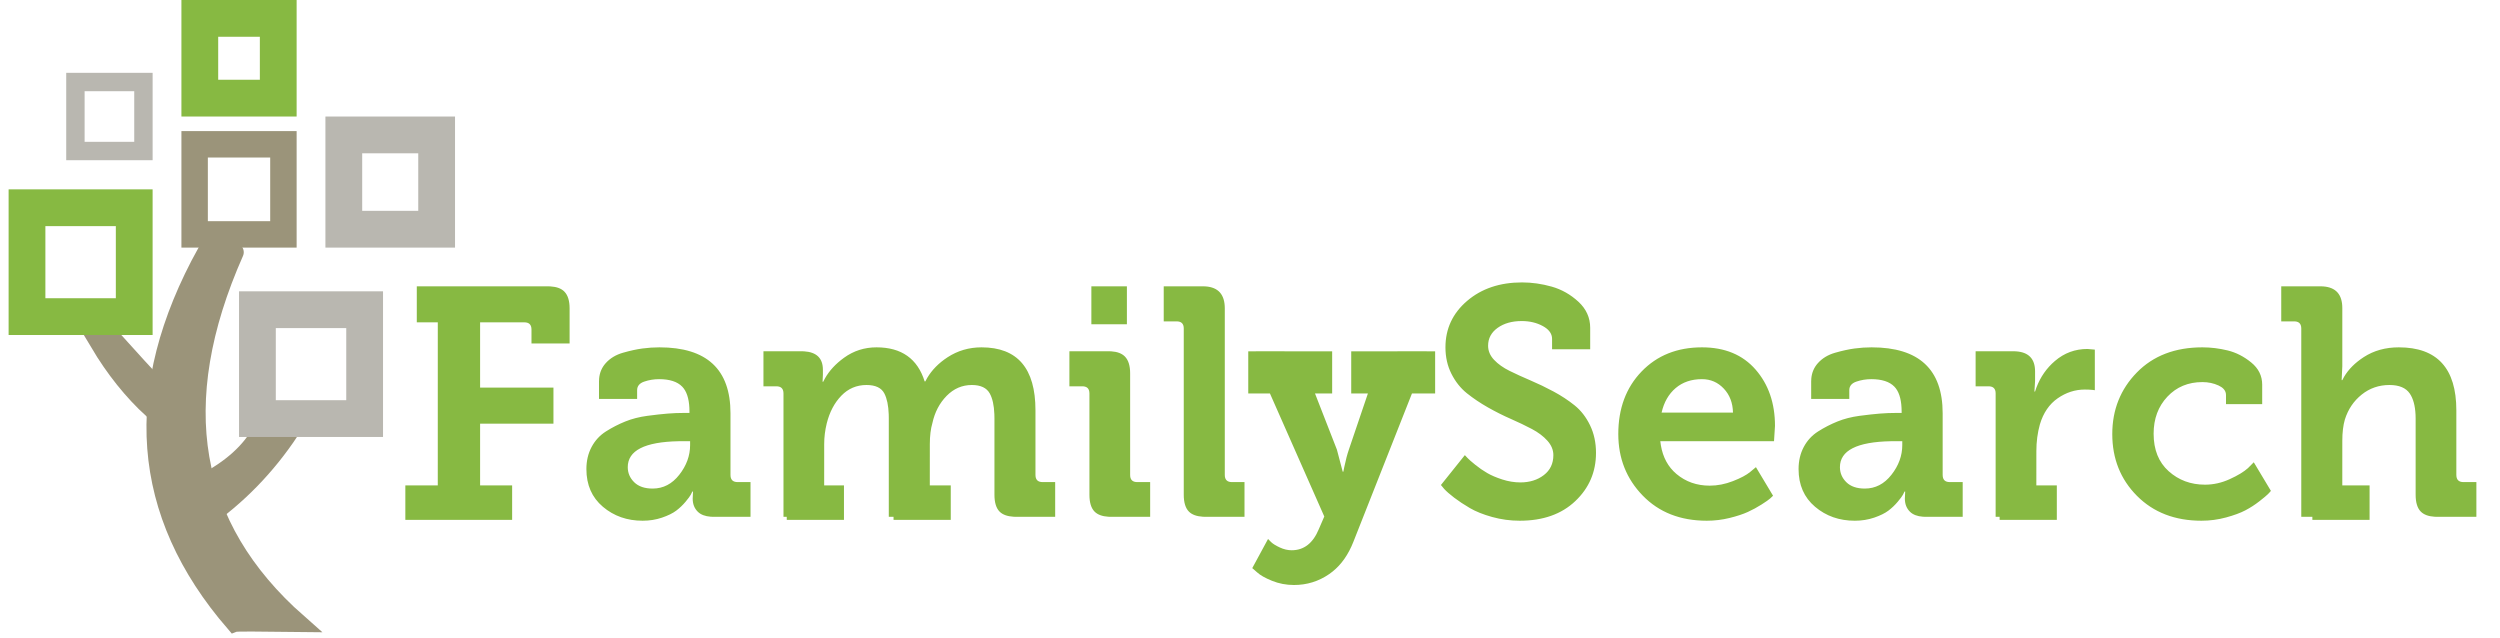 <?xml version="1.0" encoding="UTF-8"?>
<svg width="145px" height="37px" viewBox="0 0 145 37" version="1.1" xmlns="http://www.w3.org/2000/svg" xmlns:xlink="http://www.w3.org/1999/xlink">
    <title>编组备份</title>
    <g id="页面-1" stroke="none" stroke-width="1" fill="none" fill-rule="evenodd">
        <g id="华夏祠堂首页备份-2" transform="translate(-745, -1031)">
            <g id="编组-2" transform="translate(687, 1031)">
                <g id="编组备份" transform="translate(58.5, 0)">
                    <g id="分组-6">
                        <path d="M11.474,14.63 C7.061,22.594 7.605,29.757 13.105,36.119 C13.188,36.088 14.409,36.088 16.768,36.119 C10.449,30.55 9.228,23.387 13.105,14.63 C13.158,14.649 12.614,14.649 11.474,14.63 Z" id="路径-2" stroke="#9B947A" stroke-width="1.066" fill="#9B947A"></path>
                        <path d="M6.226,19.882 C7.204,20.968 7.913,21.743 8.352,22.209 C8.352,22.209 8.714,22.512 9.437,23.116 L8.352,23.756 C7.185,22.687 6.151,21.396 5.25,19.882 C5.25,19.882 5.575,19.882 6.226,19.882 Z" id="路径-3" stroke="#9B947A" stroke-width="1.066" fill="#9B947A"></path>
                        <path d="M11.291,28.04 C12.913,27.202 14.045,26.18 14.688,24.975 C14.688,24.975 15.237,24.975 16.334,24.975 C14.95,27.059 13.269,28.786 11.291,30.154 C10.941,30.174 10.941,29.47 11.291,28.04 Z" id="路径-4" stroke="#9B947A" stroke-width="1.066" fill="#9B947A"></path>
                        <rect id="矩形" stroke="#87B942" stroke-width="2.133" x="1.066" y="12.049" width="6.219" height="6.315"></rect>
                        <rect id="矩形-copy-7" stroke="#B9B7B0" stroke-width="1.066" x="3.874" y="4.757" width="3.945" height="4.002"></rect>
                        <rect id="矩形-copy-8" stroke="#9B947A" stroke-width="1.533" x="10.789" y="8.37" width="5.149" height="5.225"></rect>
                        <rect id="矩形-copy-9" stroke="#B9B7B0" stroke-width="2.133" x="19.441" y="7.825" width="5.384" height="5.47"></rect>
                        <rect id="矩形-copy-10" stroke="#B9B7B0" stroke-width="2.133" x="14.43" y="17.963" width="6.219" height="6.315"></rect>
                        <rect id="矩形-copy-11" stroke="#87B942" stroke-width="2.133" x="11.089" y="1.066" width="4.549" height="4.626"></rect>
                    </g>
                    <path d="M73.911,20.372 L74.073,20.378 C74.076,20.378 74.079,20.378 74.082,20.378 L76.765,20.379 L76.765,22.822 L75.77,22.822 L77.04,26.078 L77.377,27.358 L77.415,27.358 L77.465,27.103 C77.55,26.691 77.64,26.35 77.734,26.078 L77.734,26.078 L78.838,22.822 L77.871,22.822 L77.871,20.379 L80.483,20.378 C80.533,20.374 80.585,20.372 80.638,20.372 L80.638,20.372 L82.249,20.372 L82.249,20.378 L82.738,20.379 L82.738,22.822 L81.393,22.822 L77.996,31.426 L77.882,31.694 C77.565,32.39 77.135,32.925 76.59,33.299 C75.978,33.72 75.298,33.93 74.548,33.93 C74.098,33.93 73.674,33.848 73.274,33.685 C72.874,33.522 72.587,33.359 72.412,33.196 L72.412,33.196 L72.131,32.951 L73.049,31.256 L73.062,31.276 C73.087,31.308 73.142,31.364 73.227,31.444 C73.333,31.545 73.502,31.648 73.733,31.755 C73.964,31.862 74.192,31.915 74.417,31.915 C75.129,31.915 75.654,31.507 75.991,30.691 L75.991,30.691 L76.309,29.957 L73.157,22.822 L71.899,22.822 L71.899,20.379 L72.336,20.378 L72.337,20.372 L73.911,20.372 Z M37.746,20.146 C40.494,20.146 41.868,21.42 41.868,23.969 L41.868,23.969 L41.868,27.546 L41.875,27.644 C41.905,27.855 42.04,27.961 42.281,27.961 L42.281,27.961 L43.03,27.961 L43.03,29.976 L40.894,29.976 L40.724,29.97 C40.397,29.946 40.147,29.851 39.976,29.684 C39.776,29.489 39.676,29.235 39.676,28.921 L39.676,28.921 L39.695,28.507 L39.657,28.507 L39.63,28.561 L39.63,28.561 L39.564,28.695 C39.526,28.77 39.426,28.905 39.264,29.1 C39.101,29.295 38.92,29.467 38.72,29.618 C38.521,29.768 38.246,29.903 37.896,30.023 C37.546,30.142 37.171,30.202 36.772,30.202 C35.872,30.202 35.104,29.932 34.467,29.392 C33.83,28.852 33.511,28.124 33.511,27.208 C33.511,26.73 33.611,26.304 33.811,25.927 C34.011,25.55 34.289,25.249 34.645,25.023 C35.001,24.797 35.373,24.606 35.76,24.449 C36.147,24.292 36.575,24.182 37.043,24.119 C37.512,24.057 37.905,24.013 38.224,23.988 C38.542,23.962 38.864,23.95 39.189,23.95 L39.189,23.95 L39.489,23.95 L39.489,23.875 L39.484,23.656 C39.456,23.092 39.317,22.681 39.067,22.425 C38.786,22.136 38.339,21.991 37.727,21.991 C37.428,21.991 37.14,22.039 36.865,22.133 C36.591,22.227 36.453,22.393 36.453,22.632 L36.453,22.632 L36.453,23.14 L34.242,23.14 L34.242,22.123 L34.25,21.95 C34.281,21.61 34.407,21.316 34.626,21.069 C34.882,20.78 35.22,20.576 35.638,20.457 C36.057,20.338 36.431,20.256 36.762,20.212 C37.093,20.168 37.421,20.146 37.746,20.146 Z M127.24,20.146 C127.727,20.146 128.214,20.206 128.702,20.325 C129.189,20.444 129.645,20.676 130.069,21.022 C130.494,21.367 130.707,21.797 130.707,22.312 L130.707,22.312 L130.707,23.441 L128.608,23.441 L128.608,22.914 L128.601,22.827 C128.57,22.63 128.428,22.474 128.177,22.359 C127.89,22.227 127.577,22.161 127.24,22.161 C126.415,22.161 125.738,22.443 125.207,23.008 C124.676,23.573 124.41,24.289 124.41,25.155 C124.41,26.084 124.701,26.809 125.282,27.33 C125.863,27.851 126.565,28.111 127.39,28.111 C127.877,28.111 128.355,28.005 128.823,27.791 C129.292,27.578 129.645,27.364 129.882,27.151 L129.882,27.151 L130.219,26.812 L131.212,28.469 L131.169,28.524 C131.135,28.563 131.094,28.607 131.044,28.657 C130.969,28.733 130.803,28.871 130.547,29.072 C130.291,29.273 130.019,29.448 129.732,29.599 C129.445,29.75 129.07,29.888 128.608,30.013 C128.146,30.139 127.671,30.202 127.184,30.202 C125.647,30.202 124.401,29.721 123.445,28.761 C122.49,27.801 122.012,26.605 122.012,25.174 C122.012,23.768 122.487,22.578 123.436,21.605 C124.386,20.633 125.653,20.146 127.24,20.146 Z M98.214,20.146 C99.539,20.146 100.575,20.576 101.325,21.436 C102.074,22.296 102.449,23.385 102.449,24.703 L102.449,24.703 L102.393,25.588 L95.797,25.588 L95.83,25.827 C95.949,26.529 96.251,27.083 96.734,27.49 C97.271,27.942 97.915,28.168 98.664,28.168 C99.114,28.168 99.564,28.08 100.013,27.904 C100.463,27.728 100.794,27.553 101.006,27.377 L101.006,27.377 L101.344,27.095 L102.337,28.752 L102.293,28.795 C102.26,28.827 102.218,28.866 102.168,28.912 C102.093,28.981 101.928,29.097 101.672,29.26 C101.416,29.423 101.15,29.568 100.875,29.693 C100.6,29.819 100.248,29.935 99.817,30.042 C99.386,30.148 98.945,30.202 98.495,30.202 C96.959,30.202 95.719,29.715 94.776,28.742 C93.833,27.769 93.361,26.58 93.361,25.174 C93.361,23.692 93.811,22.484 94.71,21.549 C95.61,20.614 96.778,20.146 98.214,20.146 Z M108.052,20.146 C110.8,20.146 112.174,21.42 112.174,23.969 L112.174,23.969 L112.174,27.546 L112.181,27.644 C112.211,27.855 112.346,27.961 112.587,27.961 L112.587,27.961 L113.336,27.961 L113.336,29.976 L111.2,29.976 L111.03,29.97 C110.702,29.946 110.453,29.851 110.282,29.684 C110.082,29.489 109.982,29.235 109.982,28.921 L109.982,28.921 L110.001,28.507 L109.963,28.507 L109.936,28.561 C109.917,28.6 109.895,28.645 109.87,28.695 C109.832,28.77 109.732,28.905 109.57,29.1 C109.407,29.295 109.226,29.467 109.026,29.618 C108.827,29.768 108.552,29.903 108.202,30.023 C107.852,30.142 107.477,30.202 107.078,30.202 C106.178,30.202 105.41,29.932 104.773,29.392 C104.136,28.852 103.817,28.124 103.817,27.208 C103.817,26.73 103.917,26.304 104.117,25.927 C104.317,25.55 104.595,25.249 104.951,25.023 C105.307,24.797 105.678,24.606 106.066,24.449 C106.453,24.292 106.881,24.182 107.349,24.119 C107.818,24.057 108.211,24.013 108.53,23.988 C108.848,23.962 109.17,23.95 109.495,23.95 L109.495,23.95 L109.795,23.95 L109.795,23.875 L109.789,23.656 C109.762,23.092 109.623,22.681 109.373,22.425 C109.092,22.136 108.645,21.991 108.033,21.991 C107.733,21.991 107.446,22.039 107.171,22.133 C106.896,22.227 106.759,22.393 106.759,22.632 L106.759,22.632 L106.759,23.14 L104.548,23.14 L104.548,22.123 L104.556,21.95 C104.587,21.61 104.713,21.316 104.932,21.069 C105.188,20.78 105.525,20.576 105.944,20.457 C106.362,20.338 106.737,20.256 107.068,20.212 C107.399,20.168 107.727,20.146 108.052,20.146 Z M87.777,16.38 C88.352,16.38 88.926,16.462 89.501,16.625 C90.076,16.788 90.591,17.08 91.047,17.5 C91.503,17.921 91.731,18.426 91.731,19.016 L91.731,19.016 L91.731,20.259 L89.52,20.259 L89.52,19.657 L89.512,19.546 C89.473,19.294 89.297,19.083 88.986,18.913 C88.63,18.718 88.221,18.621 87.758,18.621 C87.196,18.621 86.731,18.753 86.362,19.016 C85.994,19.28 85.81,19.625 85.81,20.052 C85.81,20.353 85.925,20.626 86.156,20.871 C86.387,21.116 86.687,21.329 87.056,21.511 C87.424,21.693 87.83,21.878 88.274,22.067 C88.717,22.255 89.161,22.469 89.604,22.707 C90.048,22.946 90.454,23.212 90.822,23.507 C91.191,23.802 91.491,24.188 91.722,24.665 C91.953,25.142 92.068,25.676 92.068,26.266 C92.068,27.371 91.669,28.303 90.869,29.062 C90.07,29.822 88.995,30.202 87.646,30.202 C87.096,30.202 86.562,30.129 86.044,29.985 C85.525,29.841 85.095,29.668 84.751,29.467 C84.407,29.266 84.105,29.065 83.842,28.865 C83.58,28.664 83.386,28.494 83.261,28.356 L83.261,28.356 L83.074,28.13 L84.461,26.398 L84.503,26.442 C84.535,26.475 84.574,26.517 84.62,26.567 C84.689,26.643 84.835,26.771 85.06,26.953 C85.285,27.135 85.516,27.295 85.753,27.433 C85.991,27.572 86.284,27.697 86.634,27.81 C86.984,27.923 87.334,27.98 87.684,27.98 C88.221,27.98 88.674,27.838 89.042,27.556 C89.411,27.273 89.595,26.887 89.595,26.398 C89.595,26.097 89.479,25.817 89.248,25.56 C89.017,25.303 88.717,25.077 88.349,24.882 C87.98,24.687 87.574,24.493 87.131,24.298 C86.687,24.104 86.244,23.881 85.8,23.63 C85.357,23.379 84.951,23.106 84.582,22.811 C84.214,22.516 83.914,22.139 83.683,21.681 C83.452,21.223 83.336,20.711 83.336,20.146 C83.336,19.066 83.755,18.169 84.592,17.453 C85.429,16.738 86.491,16.38 87.777,16.38 Z M134.079,16.606 L134.234,16.611 C134.98,16.66 135.354,17.079 135.354,17.868 L135.354,17.868 L135.354,21.238 L135.316,22.048 L135.354,22.048 L135.455,21.858 C135.71,21.423 136.091,21.041 136.6,20.711 C137.181,20.334 137.858,20.146 138.633,20.146 C140.856,20.146 141.968,21.364 141.968,23.799 L141.968,23.799 L141.968,27.546 L141.975,27.644 C142.005,27.855 142.14,27.961 142.38,27.961 L142.38,27.961 L143.13,27.961 L143.13,29.976 L140.863,29.976 L140.704,29.971 C140.348,29.949 140.082,29.85 139.907,29.674 C139.707,29.473 139.607,29.147 139.607,28.695 L139.607,28.695 L139.607,24.289 L139.602,24.056 C139.577,23.529 139.467,23.121 139.27,22.829 C139.045,22.497 138.652,22.33 138.089,22.33 C137.477,22.33 136.94,22.516 136.478,22.886 C136.016,23.256 135.691,23.736 135.504,24.326 C135.404,24.665 135.354,25.08 135.354,25.569 L135.354,25.569 L135.353,28.154 L136.936,28.154 L136.936,30.153 L133.618,30.153 L133.617,29.975 L132.974,29.976 L132.974,19.054 L132.967,18.957 C132.937,18.745 132.802,18.64 132.562,18.64 L132.562,18.64 L131.812,18.64 L131.812,16.606 L134.079,16.606 Z M120.569,20.24 L121,20.278 L121,22.632 L120.872,22.615 C120.739,22.601 120.588,22.594 120.419,22.594 C119.857,22.594 119.332,22.764 118.845,23.102 C118.358,23.441 118.014,23.944 117.815,24.609 C117.677,25.099 117.609,25.619 117.609,26.172 L117.609,26.172 L117.608,28.154 L118.796,28.154 L118.796,30.153 L115.478,30.153 L115.478,29.975 L115.247,29.976 L115.247,22.82 L115.241,22.723 C115.211,22.511 115.076,22.406 114.835,22.406 L114.835,22.406 L114.086,22.406 L114.086,20.372 L116.259,20.372 L116.414,20.377 C117.16,20.422 117.534,20.81 117.534,21.54 L117.534,21.54 L117.534,22.104 L117.496,22.707 L117.534,22.707 L117.614,22.473 C117.846,21.862 118.203,21.35 118.686,20.937 C119.229,20.472 119.857,20.24 120.569,20.24 L120.569,20.24 Z M56.428,20.146 C58.514,20.146 59.557,21.364 59.557,23.799 L59.557,23.799 L59.557,27.546 L59.564,27.644 C59.594,27.855 59.729,27.961 59.97,27.961 L59.97,27.961 L60.7,27.961 L60.7,29.976 L58.452,29.976 L58.289,29.971 C57.923,29.949 57.652,29.85 57.477,29.674 C57.278,29.473 57.178,29.147 57.178,28.695 L57.178,28.695 L57.178,24.251 L57.173,24.023 C57.154,23.507 57.064,23.106 56.906,22.82 C56.725,22.494 56.378,22.33 55.866,22.33 C55.304,22.33 54.817,22.541 54.404,22.961 C53.992,23.382 53.717,23.906 53.58,24.534 C53.48,24.873 53.43,25.281 53.43,25.758 L53.43,25.758 L53.429,28.154 L54.644,28.154 L54.644,30.153 L51.326,30.153 L51.325,29.975 L51.05,29.976 L51.05,24.251 L51.046,24.027 C51.028,23.52 50.945,23.121 50.797,22.829 C50.629,22.497 50.282,22.33 49.757,22.33 C49.183,22.33 48.695,22.538 48.296,22.952 C47.896,23.366 47.615,23.9 47.452,24.552 C47.353,24.954 47.303,25.356 47.303,25.758 L47.303,25.758 L47.302,28.154 L48.45,28.154 L48.45,30.153 L45.132,30.153 L45.131,29.975 L44.942,29.976 L44.942,22.82 L44.935,22.723 C44.905,22.511 44.77,22.406 44.529,22.406 L44.529,22.406 L43.78,22.406 L43.78,20.372 L45.972,20.372 L46.134,20.377 C46.863,20.421 47.228,20.778 47.228,21.445 L47.228,21.445 L47.228,21.728 L47.209,22.142 L47.246,22.142 L47.347,21.947 C47.599,21.5 47.969,21.1 48.455,20.749 C49.011,20.347 49.639,20.146 50.338,20.146 C51.787,20.146 52.718,20.805 53.13,22.123 L53.13,22.123 L53.168,22.123 L53.278,21.92 C53.553,21.455 53.947,21.055 54.461,20.72 C55.048,20.338 55.704,20.146 56.428,20.146 Z M31.263,16.606 L31.425,16.611 C31.792,16.633 32.062,16.735 32.237,16.917 C32.437,17.124 32.537,17.447 32.537,17.886 L32.537,17.886 L32.537,19.92 L30.326,19.92 L30.326,19.11 L30.319,19.013 C30.289,18.802 30.154,18.696 29.913,18.696 L29.913,18.696 L27.346,18.696 L27.346,22.481 L31.6,22.481 L31.6,24.571 L27.346,24.571 L27.346,28.154 L29.204,28.154 L29.204,30.153 L23.01,30.153 L23.01,28.154 L24.891,28.154 L24.892,18.696 L23.674,18.696 L23.674,16.606 L31.263,16.606 Z M69.264,16.606 L69.418,16.611 C70.165,16.661 70.538,17.086 70.538,17.886 L70.538,17.886 L70.538,27.546 L70.544,27.644 C70.575,27.855 70.71,27.961 70.95,27.961 L70.95,27.961 L71.681,27.961 L71.681,29.976 L69.432,29.976 L69.27,29.971 C68.903,29.949 68.633,29.85 68.458,29.674 C68.258,29.473 68.158,29.147 68.158,28.695 L68.158,28.695 L68.158,19.054 L68.152,18.957 C68.122,18.745 67.986,18.64 67.746,18.64 L67.746,18.64 L66.996,18.64 L66.996,16.606 L69.264,16.606 Z M63.792,20.372 L63.951,20.377 C64.307,20.4 64.573,20.502 64.748,20.683 C64.948,20.89 65.048,21.213 65.048,21.653 L65.048,21.653 L65.048,27.546 L65.054,27.644 C65.084,27.855 65.219,27.961 65.46,27.961 L65.46,27.961 L66.209,27.961 L66.209,29.976 L63.942,29.976 L63.784,29.971 C63.427,29.949 63.161,29.85 62.986,29.674 C62.787,29.473 62.687,29.147 62.687,28.695 L62.687,28.695 L62.687,22.82 L62.68,22.723 C62.65,22.511 62.515,22.406 62.274,22.406 L62.274,22.406 L61.525,22.406 L61.525,20.372 L63.792,20.372 Z M39.526,25.588 L39.114,25.588 L38.863,25.591 C36.894,25.629 35.91,26.13 35.91,27.095 C35.91,27.433 36.035,27.725 36.284,27.97 C36.534,28.215 36.89,28.337 37.353,28.337 C37.965,28.337 38.48,28.071 38.898,27.537 C39.317,27.004 39.526,26.429 39.526,25.814 L39.526,25.814 L39.526,25.588 Z M109.832,25.588 L109.42,25.588 L109.169,25.591 C107.2,25.629 106.216,26.13 106.216,27.095 C106.216,27.433 106.341,27.725 106.59,27.97 C106.84,28.215 107.196,28.337 107.658,28.337 C108.271,28.337 108.786,28.071 109.204,27.537 C109.623,27.004 109.832,26.429 109.832,25.814 L109.832,25.814 L109.832,25.588 Z M98.214,21.991 C97.602,21.991 97.093,22.164 96.687,22.509 C96.281,22.855 96.01,23.328 95.872,23.931 L95.872,23.931 L100.013,23.931 C100.001,23.366 99.823,22.902 99.479,22.538 C99.136,22.174 98.714,21.991 98.214,21.991 Z M64.86,16.606 L64.86,18.809 L62.799,18.809 L62.799,16.606 L64.86,16.606 Z" id="形状结合" fill="#87B942" fill-rule="nonzero"></path>
                </g>
            </g>
        </g>
    </g>
</svg>